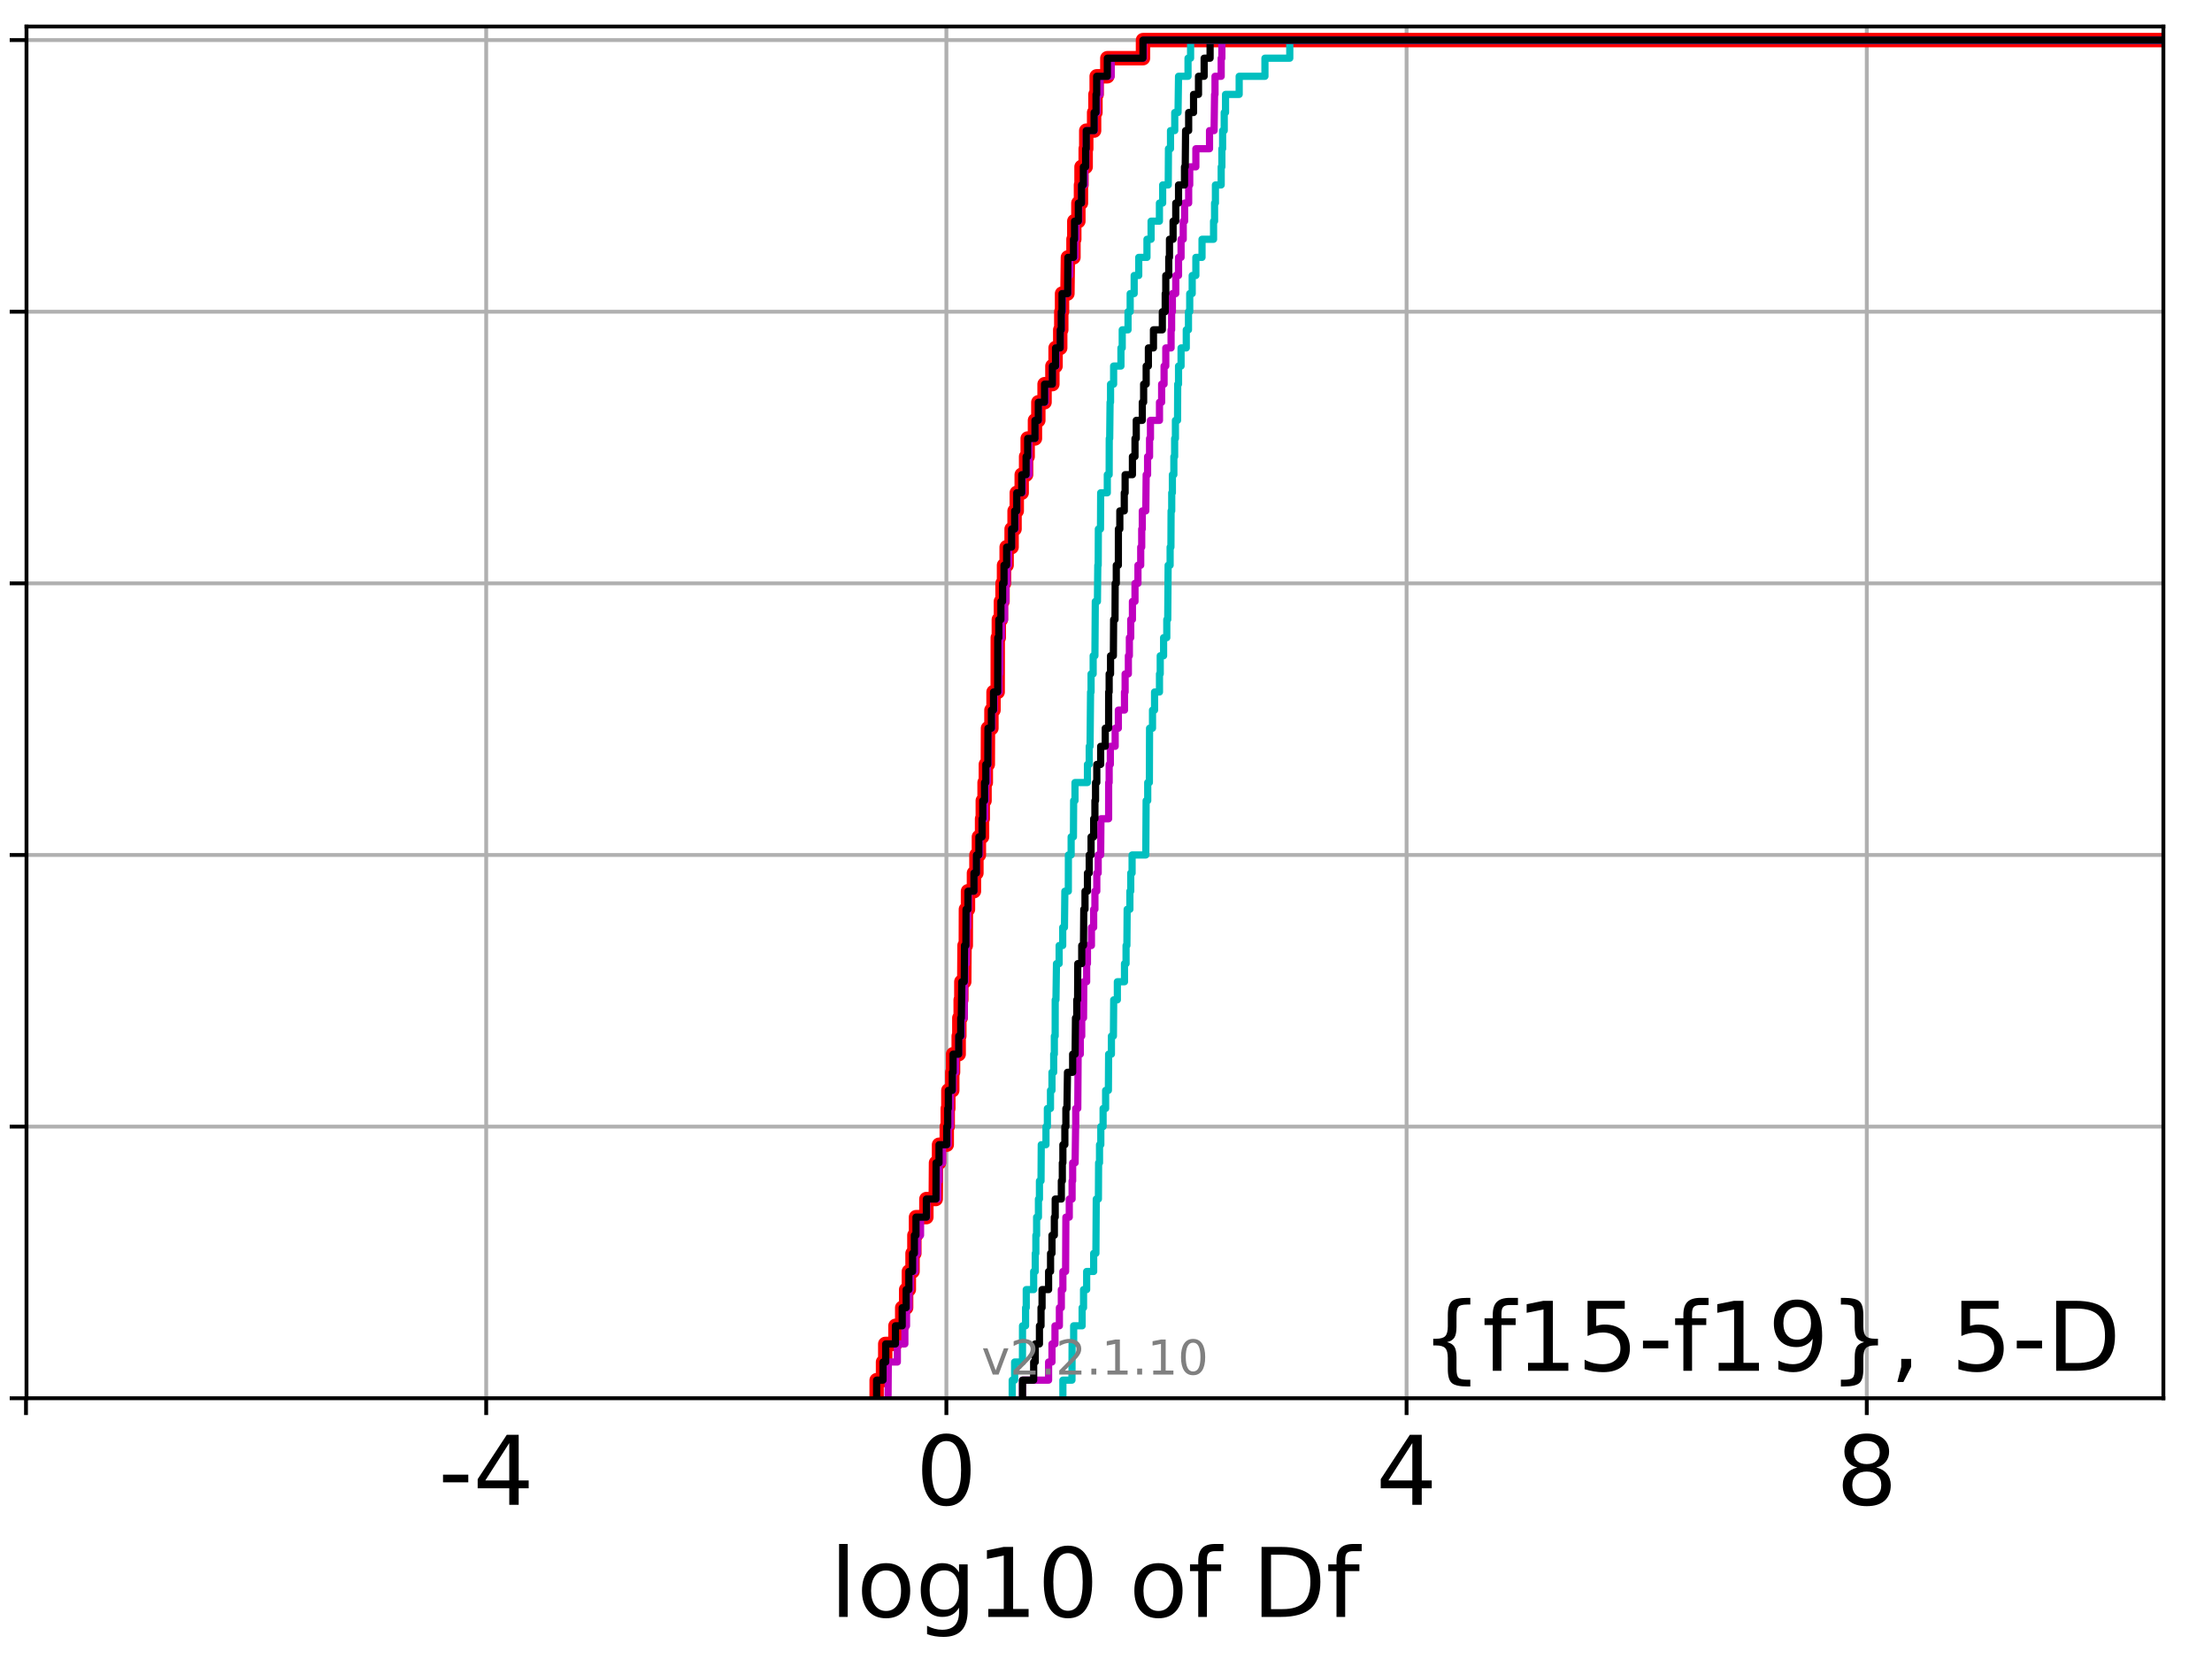 <?xml version="1.0" encoding="utf-8" standalone="no"?>
<!DOCTYPE svg PUBLIC "-//W3C//DTD SVG 1.1//EN"
  "http://www.w3.org/Graphics/SVG/1.1/DTD/svg11.dtd">
<!-- Created with matplotlib (http://matplotlib.org/) -->
<svg height="345.6pt" version="1.1" viewBox="0 0 460.8 345.6" width="460.8pt" xmlns="http://www.w3.org/2000/svg" xmlns:xlink="http://www.w3.org/1999/xlink">
 <defs>
  <style type="text/css">
*{stroke-linecap:butt;stroke-linejoin:round;}
  </style>
 </defs>
 <g id="figure_1">
  <g id="patch_1">
   <path d="M 0 345.6 
L 460.8 345.6 
L 460.8 0 
L 0 0 
z
" style="fill:#ffffff;"/>
  </g>
  <g id="axes_1">
   <g id="patch_2">
    <path d="M 5.52 291.28 
L 450.672 291.28 
L 450.672 5.52 
L 5.52 5.52 
z
" style="fill:#ffffff;"/>
   </g>
   <g id="matplotlib.axis_1">
    <g id="xtick_1">
     <g id="line2d_1">
      <path clip-path="url(#p826888f463)" d="M 5.416 291.28 
L 5.416 5.52 
" style="fill:none;stroke:#b0b0b0;stroke-linecap:square;stroke-width:0.8;"/>
     </g>
     <g id="line2d_2">
      <defs>
       <path d="M 0 0 
L 0 3.5 
" id="mccbc7aa71c" style="stroke:#000000;stroke-width:0.8;"/>
      </defs>
      <g>
       <use style="stroke:#000000;stroke-width:0.8;" x="5.416" xlink:href="#mccbc7aa71c" y="291.28"/>
      </g>
     </g>
    </g>
    <g id="xtick_2">
     <g id="line2d_3">
      <path clip-path="url(#p826888f463)" d="M 101.284 291.28 
L 101.284 5.52 
" style="fill:none;stroke:#b0b0b0;stroke-linecap:square;stroke-width:0.8;"/>
     </g>
     <g id="line2d_4">
      <g>
       <use style="stroke:#000000;stroke-width:0.8;" x="101.284" xlink:href="#mccbc7aa71c" y="291.28"/>
      </g>
     </g>
     <g id="text_1">
      <!-- -4 -->
      <defs>
       <path d="M 4.891 31.391 
L 31.203 31.391 
L 31.203 23.391 
L 4.891 23.391 
z
" id="DejaVuSans-2d"/>
       <path d="M 37.797 64.312 
L 12.891 25.391 
L 37.797 25.391 
z
M 35.203 72.906 
L 47.609 72.906 
L 47.609 25.391 
L 58.016 25.391 
L 58.016 17.188 
L 47.609 17.188 
L 47.609 0 
L 37.797 0 
L 37.797 17.188 
L 4.891 17.188 
L 4.891 26.703 
z
" id="DejaVuSans-34"/>
      </defs>
      <g transform="translate(91.313 313.477)scale(0.2 -0.2)">
       <use xlink:href="#DejaVuSans-2d"/>
       <use x="36.084" xlink:href="#DejaVuSans-34"/>
      </g>
     </g>
    </g>
    <g id="xtick_3">
     <g id="line2d_5">
      <path clip-path="url(#p826888f463)" d="M 197.151 291.28 
L 197.151 5.52 
" style="fill:none;stroke:#b0b0b0;stroke-linecap:square;stroke-width:0.8;"/>
     </g>
     <g id="line2d_6">
      <g>
       <use style="stroke:#000000;stroke-width:0.8;" x="197.151" xlink:href="#mccbc7aa71c" y="291.28"/>
      </g>
     </g>
     <g id="text_2">
      <!-- 0 -->
      <defs>
       <path d="M 31.781 66.406 
Q 24.172 66.406 20.328 58.906 
Q 16.5 51.422 16.5 36.375 
Q 16.5 21.391 20.328 13.891 
Q 24.172 6.391 31.781 6.391 
Q 39.453 6.391 43.281 13.891 
Q 47.125 21.391 47.125 36.375 
Q 47.125 51.422 43.281 58.906 
Q 39.453 66.406 31.781 66.406 
z
M 31.781 74.219 
Q 44.047 74.219 50.516 64.516 
Q 56.984 54.828 56.984 36.375 
Q 56.984 17.969 50.516 8.266 
Q 44.047 -1.422 31.781 -1.422 
Q 19.531 -1.422 13.062 8.266 
Q 6.594 17.969 6.594 36.375 
Q 6.594 54.828 13.062 64.516 
Q 19.531 74.219 31.781 74.219 
z
" id="DejaVuSans-30"/>
      </defs>
      <g transform="translate(190.788 313.477)scale(0.2 -0.2)">
       <use xlink:href="#DejaVuSans-30"/>
      </g>
     </g>
    </g>
    <g id="xtick_4">
     <g id="line2d_7">
      <path clip-path="url(#p826888f463)" d="M 293.018 291.28 
L 293.018 5.52 
" style="fill:none;stroke:#b0b0b0;stroke-linecap:square;stroke-width:0.8;"/>
     </g>
     <g id="line2d_8">
      <g>
       <use style="stroke:#000000;stroke-width:0.8;" x="293.018" xlink:href="#mccbc7aa71c" y="291.28"/>
      </g>
     </g>
     <g id="text_3">
      <!-- 4 -->
      <g transform="translate(286.655 313.477)scale(0.2 -0.2)">
       <use xlink:href="#DejaVuSans-34"/>
      </g>
     </g>
    </g>
    <g id="xtick_5">
     <g id="line2d_9">
      <path clip-path="url(#p826888f463)" d="M 388.885 291.28 
L 388.885 5.52 
" style="fill:none;stroke:#b0b0b0;stroke-linecap:square;stroke-width:0.8;"/>
     </g>
     <g id="line2d_10">
      <g>
       <use style="stroke:#000000;stroke-width:0.8;" x="388.885" xlink:href="#mccbc7aa71c" y="291.28"/>
      </g>
     </g>
     <g id="text_4">
      <!-- 8 -->
      <defs>
       <path d="M 31.781 34.625 
Q 24.75 34.625 20.719 30.859 
Q 16.703 27.094 16.703 20.516 
Q 16.703 13.922 20.719 10.156 
Q 24.75 6.391 31.781 6.391 
Q 38.812 6.391 42.859 10.172 
Q 46.922 13.969 46.922 20.516 
Q 46.922 27.094 42.891 30.859 
Q 38.875 34.625 31.781 34.625 
z
M 21.922 38.812 
Q 15.578 40.375 12.031 44.719 
Q 8.5 49.078 8.5 55.328 
Q 8.5 64.062 14.719 69.141 
Q 20.953 74.219 31.781 74.219 
Q 42.672 74.219 48.875 69.141 
Q 55.078 64.062 55.078 55.328 
Q 55.078 49.078 51.531 44.719 
Q 48 40.375 41.703 38.812 
Q 48.828 37.156 52.797 32.312 
Q 56.781 27.484 56.781 20.516 
Q 56.781 9.906 50.312 4.234 
Q 43.844 -1.422 31.781 -1.422 
Q 19.734 -1.422 13.25 4.234 
Q 6.781 9.906 6.781 20.516 
Q 6.781 27.484 10.781 32.312 
Q 14.797 37.156 21.922 38.812 
z
M 18.312 54.391 
Q 18.312 48.734 21.844 45.562 
Q 25.391 42.391 31.781 42.391 
Q 38.141 42.391 41.719 45.562 
Q 45.312 48.734 45.312 54.391 
Q 45.312 60.062 41.719 63.234 
Q 38.141 66.406 31.781 66.406 
Q 25.391 66.406 21.844 63.234 
Q 18.312 60.062 18.312 54.391 
z
" id="DejaVuSans-38"/>
      </defs>
      <g transform="translate(382.522 313.477)scale(0.2 -0.2)">
       <use xlink:href="#DejaVuSans-38"/>
      </g>
     </g>
    </g>
    <g id="text_5">
     <!-- log10 of Df -->
     <defs>
      <path d="M 9.422 75.984 
L 18.406 75.984 
L 18.406 0 
L 9.422 0 
z
" id="DejaVuSans-6c"/>
      <path d="M 30.609 48.391 
Q 23.391 48.391 19.188 42.75 
Q 14.984 37.109 14.984 27.297 
Q 14.984 17.484 19.156 11.844 
Q 23.344 6.203 30.609 6.203 
Q 37.797 6.203 41.984 11.859 
Q 46.188 17.531 46.188 27.297 
Q 46.188 37.016 41.984 42.703 
Q 37.797 48.391 30.609 48.391 
z
M 30.609 56 
Q 42.328 56 49.016 48.375 
Q 55.719 40.766 55.719 27.297 
Q 55.719 13.875 49.016 6.219 
Q 42.328 -1.422 30.609 -1.422 
Q 18.844 -1.422 12.172 6.219 
Q 5.516 13.875 5.516 27.297 
Q 5.516 40.766 12.172 48.375 
Q 18.844 56 30.609 56 
z
" id="DejaVuSans-6f"/>
      <path d="M 45.406 27.984 
Q 45.406 37.75 41.375 43.109 
Q 37.359 48.484 30.078 48.484 
Q 22.859 48.484 18.828 43.109 
Q 14.797 37.75 14.797 27.984 
Q 14.797 18.266 18.828 12.891 
Q 22.859 7.516 30.078 7.516 
Q 37.359 7.516 41.375 12.891 
Q 45.406 18.266 45.406 27.984 
z
M 54.391 6.781 
Q 54.391 -7.172 48.188 -13.984 
Q 42 -20.797 29.203 -20.797 
Q 24.469 -20.797 20.266 -20.094 
Q 16.062 -19.391 12.109 -17.922 
L 12.109 -9.188 
Q 16.062 -11.328 19.922 -12.344 
Q 23.781 -13.375 27.781 -13.375 
Q 36.625 -13.375 41.016 -8.766 
Q 45.406 -4.156 45.406 5.172 
L 45.406 9.625 
Q 42.625 4.781 38.281 2.391 
Q 33.938 0 27.875 0 
Q 17.828 0 11.672 7.656 
Q 5.516 15.328 5.516 27.984 
Q 5.516 40.672 11.672 48.328 
Q 17.828 56 27.875 56 
Q 33.938 56 38.281 53.609 
Q 42.625 51.219 45.406 46.391 
L 45.406 54.688 
L 54.391 54.688 
z
" id="DejaVuSans-67"/>
      <path d="M 12.406 8.297 
L 28.516 8.297 
L 28.516 63.922 
L 10.984 60.406 
L 10.984 69.391 
L 28.422 72.906 
L 38.281 72.906 
L 38.281 8.297 
L 54.391 8.297 
L 54.391 0 
L 12.406 0 
z
" id="DejaVuSans-31"/>
      <path id="DejaVuSans-20"/>
      <path d="M 37.109 75.984 
L 37.109 68.5 
L 28.516 68.5 
Q 23.688 68.5 21.797 66.547 
Q 19.922 64.594 19.922 59.516 
L 19.922 54.688 
L 34.719 54.688 
L 34.719 47.703 
L 19.922 47.703 
L 19.922 0 
L 10.891 0 
L 10.891 47.703 
L 2.297 47.703 
L 2.297 54.688 
L 10.891 54.688 
L 10.891 58.5 
Q 10.891 67.625 15.141 71.797 
Q 19.391 75.984 28.609 75.984 
z
" id="DejaVuSans-66"/>
      <path d="M 19.672 64.797 
L 19.672 8.109 
L 31.594 8.109 
Q 46.688 8.109 53.688 14.938 
Q 60.688 21.781 60.688 36.531 
Q 60.688 51.172 53.688 57.984 
Q 46.688 64.797 31.594 64.797 
z
M 9.812 72.906 
L 30.078 72.906 
Q 51.266 72.906 61.172 64.094 
Q 71.094 55.281 71.094 36.531 
Q 71.094 17.672 61.125 8.828 
Q 51.172 0 30.078 0 
L 9.812 0 
z
" id="DejaVuSans-44"/>
     </defs>
     <g transform="translate(172.91 336.833)scale(0.2 -0.2)">
      <use xlink:href="#DejaVuSans-6c"/>
      <use x="27.783" xlink:href="#DejaVuSans-6f"/>
      <use x="88.965" xlink:href="#DejaVuSans-67"/>
      <use x="152.441" xlink:href="#DejaVuSans-31"/>
      <use x="216.064" xlink:href="#DejaVuSans-30"/>
      <use x="279.688" xlink:href="#DejaVuSans-20"/>
      <use x="311.475" xlink:href="#DejaVuSans-6f"/>
      <use x="372.656" xlink:href="#DejaVuSans-66"/>
      <use x="407.861" xlink:href="#DejaVuSans-20"/>
      <use x="439.648" xlink:href="#DejaVuSans-44"/>
      <use x="516.65" xlink:href="#DejaVuSans-66"/>
     </g>
    </g>
   </g>
   <g id="matplotlib.axis_2">
    <g id="ytick_1">
     <g id="line2d_11">
      <path clip-path="url(#p826888f463)" d="M 5.52 291.28 
L 450.672 291.28 
" style="fill:none;stroke:#b0b0b0;stroke-linecap:square;stroke-width:0.8;"/>
     </g>
     <g id="line2d_12">
      <defs>
       <path d="M 0 0 
L -3.5 0 
" id="mddeb25985e" style="stroke:#000000;stroke-width:0.8;"/>
      </defs>
      <g>
       <use style="stroke:#000000;stroke-width:0.8;" x="5.52" xlink:href="#mddeb25985e" y="291.28"/>
      </g>
     </g>
    </g>
    <g id="ytick_2">
     <g id="line2d_13">
      <path clip-path="url(#p826888f463)" d="M 5.52 234.694 
L 450.672 234.694 
" style="fill:none;stroke:#b0b0b0;stroke-linecap:square;stroke-width:0.8;"/>
     </g>
     <g id="line2d_14">
      <g>
       <use style="stroke:#000000;stroke-width:0.8;" x="5.52" xlink:href="#mddeb25985e" y="234.694"/>
      </g>
     </g>
    </g>
    <g id="ytick_3">
     <g id="line2d_15">
      <path clip-path="url(#p826888f463)" d="M 5.52 178.108 
L 450.672 178.108 
" style="fill:none;stroke:#b0b0b0;stroke-linecap:square;stroke-width:0.8;"/>
     </g>
     <g id="line2d_16">
      <g>
       <use style="stroke:#000000;stroke-width:0.8;" x="5.52" xlink:href="#mddeb25985e" y="178.108"/>
      </g>
     </g>
    </g>
    <g id="ytick_4">
     <g id="line2d_17">
      <path clip-path="url(#p826888f463)" d="M 5.52 121.522 
L 450.672 121.522 
" style="fill:none;stroke:#b0b0b0;stroke-linecap:square;stroke-width:0.8;"/>
     </g>
     <g id="line2d_18">
      <g>
       <use style="stroke:#000000;stroke-width:0.8;" x="5.52" xlink:href="#mddeb25985e" y="121.522"/>
      </g>
     </g>
    </g>
    <g id="ytick_5">
     <g id="line2d_19">
      <path clip-path="url(#p826888f463)" d="M 5.52 64.935 
L 450.672 64.935 
" style="fill:none;stroke:#b0b0b0;stroke-linecap:square;stroke-width:0.8;"/>
     </g>
     <g id="line2d_20">
      <g>
       <use style="stroke:#000000;stroke-width:0.8;" x="5.52" xlink:href="#mddeb25985e" y="64.935"/>
      </g>
     </g>
    </g>
    <g id="ytick_6">
     <g id="line2d_21">
      <path clip-path="url(#p826888f463)" d="M 5.52 8.349 
L 450.672 8.349 
" style="fill:none;stroke:#b0b0b0;stroke-linecap:square;stroke-width:0.8;"/>
     </g>
     <g id="line2d_22">
      <g>
       <use style="stroke:#000000;stroke-width:0.8;" x="5.52" xlink:href="#mddeb25985e" y="8.349"/>
      </g>
     </g>
    </g>
   </g>
   <g id="line2d_23">
    <path clip-path="url(#p826888f463)" d="M 182.617 291.28 
L 182.617 287.508 
L 183.948 287.508 
L 183.948 283.735 
L 184.413 283.735 
L 184.413 279.963 
L 186.538 279.963 
L 186.538 276.19 
L 187.945 276.19 
L 187.945 272.418 
L 188.767 272.418 
L 188.767 268.646 
L 189.331 268.646 
L 189.331 264.873 
L 190.096 264.873 
L 190.096 261.101 
L 190.481 261.101 
L 190.481 257.328 
L 190.817 257.328 
L 190.817 253.556 
L 192.979 253.556 
L 192.979 249.783 
L 194.933 249.783 
L 194.985 242.239 
L 195.615 242.239 
L 195.615 238.466 
L 197.229 238.466 
L 197.229 234.694 
L 197.429 234.694 
L 197.429 230.921 
L 197.556 230.921 
L 197.556 227.149 
L 198.377 227.149 
L 198.377 223.377 
L 198.542 223.377 
L 198.542 219.604 
L 199.713 219.604 
L 199.713 215.832 
L 199.844 215.832 
L 199.844 212.059 
L 200.125 212.059 
L 200.125 208.287 
L 200.263 208.287 
L 200.263 204.515 
L 200.871 204.515 
L 200.925 196.97 
L 201.195 196.97 
L 201.215 189.425 
L 201.649 189.425 
L 201.649 185.653 
L 202.891 185.653 
L 202.891 181.88 
L 203.407 181.88 
L 203.407 178.108 
L 203.923 178.108 
L 203.923 174.335 
L 204.581 174.335 
L 204.581 170.563 
L 204.729 170.563 
L 204.729 166.79 
L 205.101 166.79 
L 205.101 163.018 
L 205.367 163.018 
L 205.367 159.246 
L 205.782 159.246 
L 205.814 151.701 
L 206.533 151.701 
L 206.533 147.928 
L 206.969 147.928 
L 206.969 144.156 
L 207.837 144.156 
L 207.851 132.839 
L 208.072 132.839 
L 208.072 129.066 
L 208.507 129.066 
L 208.507 125.294 
L 208.845 125.294 
L 208.845 121.522 
L 209.153 121.522 
L 209.153 117.749 
L 209.699 117.749 
L 209.699 113.977 
L 210.734 113.977 
L 210.734 110.204 
L 211.352 110.204 
L 211.352 106.432 
L 211.811 106.432 
L 211.811 102.66 
L 212.838 102.66 
L 212.838 98.887 
L 213.754 98.887 
L 213.754 95.115 
L 214.083 95.115 
L 214.083 91.342 
L 215.602 91.342 
L 215.602 87.57 
L 216.304 87.57 
L 216.304 83.797 
L 217.601 83.797 
L 217.601 80.025 
L 219.232 80.025 
L 219.232 76.253 
L 219.895 76.253 
L 219.895 72.48 
L 220.865 72.48 
L 220.865 68.708 
L 221.085 68.708 
L 221.085 64.935 
L 221.241 64.935 
L 221.241 61.163 
L 222.365 61.163 
L 222.461 53.618 
L 223.624 53.618 
L 223.624 49.846 
L 223.793 49.846 
L 223.793 46.073 
L 224.644 46.073 
L 224.644 42.301 
L 225.185 42.301 
L 225.185 38.529 
L 225.299 38.529 
L 225.299 34.756 
L 226.167 34.756 
L 226.167 30.984 
L 226.286 30.984 
L 226.286 27.211 
L 227.922 27.211 
L 227.922 23.439 
L 228.204 23.439 
L 228.204 19.667 
L 228.454 19.667 
L 228.454 15.894 
L 230.678 15.894 
L 230.678 12.122 
L 238.107 12.122 
L 238.107 8.349 
L 238.107 8.349 
L 450.672 8.349 
L 450.672 8.349 
" style="fill:none;stroke:#ff0000;stroke-linecap:square;stroke-width:3;"/>
   </g>
   <g id="line2d_24">
    <path clip-path="url(#p826888f463)" d="M 221.419 291.28 
L 221.419 287.508 
L 223.309 287.508 
L 223.337 279.963 
L 223.663 279.963 
L 223.663 276.19 
L 225.427 276.19 
L 225.427 272.418 
L 225.723 272.418 
L 225.723 268.646 
L 226.371 268.646 
L 226.371 264.873 
L 227.831 264.873 
L 227.831 261.101 
L 228.296 261.101 
L 228.37 249.783 
L 228.819 249.783 
L 228.859 242.239 
L 229.05 242.239 
L 229.05 238.466 
L 229.32 238.466 
L 229.32 234.694 
L 229.793 234.694 
L 229.793 230.921 
L 230.321 230.921 
L 230.321 227.149 
L 230.9 227.149 
L 230.947 219.604 
L 231.529 219.604 
L 231.529 215.832 
L 231.946 215.832 
L 232.004 208.287 
L 232.766 208.287 
L 232.766 204.515 
L 234.253 204.515 
L 234.253 200.742 
L 234.578 200.742 
L 234.578 196.97 
L 234.753 196.97 
L 234.808 189.425 
L 235.377 189.425 
L 235.377 185.653 
L 235.554 185.653 
L 235.554 181.88 
L 235.837 181.88 
L 235.837 178.108 
L 238.689 178.108 
L 238.761 166.79 
L 239.093 166.79 
L 239.093 163.018 
L 239.437 163.018 
L 239.475 151.701 
L 240.09 151.701 
L 240.09 147.928 
L 240.515 147.928 
L 240.515 144.156 
L 241.542 144.156 
L 241.542 140.384 
L 241.698 140.384 
L 241.698 136.611 
L 242.399 136.611 
L 242.399 132.839 
L 243.063 132.839 
L 243.063 129.066 
L 243.259 129.066 
L 243.343 117.749 
L 243.758 117.749 
L 243.758 113.977 
L 243.926 113.977 
L 243.958 106.432 
L 244.092 106.432 
L 244.092 102.66 
L 244.229 102.66 
L 244.229 98.887 
L 244.534 98.887 
L 244.534 95.115 
L 244.699 95.115 
L 244.699 91.342 
L 244.862 91.342 
L 244.862 87.57 
L 245.305 87.57 
L 245.337 80.025 
L 245.511 80.025 
L 245.511 76.253 
L 246.037 76.253 
L 246.037 72.48 
L 247.122 72.48 
L 247.122 68.708 
L 247.581 68.708 
L 247.581 64.935 
L 247.841 64.935 
L 247.841 61.163 
L 248.358 61.163 
L 248.358 57.391 
L 249.12 57.391 
L 249.12 53.618 
L 250.404 53.618 
L 250.404 49.846 
L 252.808 49.846 
L 252.808 46.073 
L 253.019 46.073 
L 253.019 42.301 
L 253.195 42.301 
L 253.195 38.529 
L 254.396 38.529 
L 254.396 34.756 
L 254.539 34.756 
L 254.539 30.984 
L 254.693 30.984 
L 254.693 27.211 
L 255.028 27.211 
L 255.028 23.439 
L 255.301 23.439 
L 255.301 19.667 
L 258.143 19.667 
L 258.143 15.894 
L 263.511 15.894 
L 263.511 12.122 
L 268.685 12.122 
L 268.685 8.349 
L 268.685 8.349 
L 450.672 8.349 
L 450.672 8.349 
" style="fill:none;stroke:#00bfbf;stroke-linecap:square;stroke-width:1.5;"/>
   </g>
   <g id="line2d_25">
    <path clip-path="url(#p826888f463)" d="M 213.01 291.28 
L 213.01 287.508 
L 218.442 287.508 
L 218.442 283.735 
L 219.145 283.735 
L 219.145 279.963 
L 219.773 279.963 
L 219.773 276.19 
L 220.689 276.19 
L 220.689 272.418 
L 221.097 272.418 
L 221.097 268.646 
L 221.419 268.646 
L 221.419 264.873 
L 221.982 264.873 
L 222.042 253.556 
L 222.75 253.556 
L 222.75 249.783 
L 223.337 249.783 
L 223.337 246.011 
L 223.451 246.011 
L 223.451 242.239 
L 223.966 242.239 
L 224.069 234.694 
L 224.096 234.694 
L 224.096 230.921 
L 224.521 230.921 
L 224.595 219.604 
L 225.05 219.604 
L 225.05 215.832 
L 225.344 215.832 
L 225.344 212.059 
L 225.723 212.059 
L 225.771 204.515 
L 226.371 204.515 
L 226.371 200.742 
L 226.536 200.742 
L 226.536 196.97 
L 227.367 196.97 
L 227.367 193.197 
L 227.831 193.197 
L 227.831 189.425 
L 228.092 189.425 
L 228.092 185.653 
L 228.481 185.653 
L 228.481 181.88 
L 228.773 181.88 
L 228.773 178.108 
L 229.29 178.108 
L 229.348 170.563 
L 230.947 170.563 
L 230.955 163.018 
L 231.058 163.018 
L 231.058 159.246 
L 231.305 159.246 
L 231.305 155.473 
L 232.312 155.473 
L 232.312 151.701 
L 232.976 151.701 
L 232.976 147.928 
L 234.253 147.928 
L 234.253 144.156 
L 234.384 144.156 
L 234.384 140.384 
L 235.059 140.384 
L 235.059 136.611 
L 235.268 136.611 
L 235.268 132.839 
L 235.554 132.839 
L 235.554 129.066 
L 235.905 129.066 
L 235.905 125.294 
L 236.441 125.294 
L 236.441 121.522 
L 237.056 121.522 
L 237.056 117.749 
L 237.632 117.749 
L 237.632 113.977 
L 237.84 113.977 
L 237.84 110.204 
L 237.961 110.204 
L 237.961 106.432 
L 238.689 106.432 
L 238.77 98.887 
L 239.064 98.887 
L 239.064 95.115 
L 239.475 95.115 
L 239.475 91.342 
L 239.662 91.342 
L 239.662 87.57 
L 241.542 87.57 
L 241.542 83.797 
L 241.992 83.797 
L 241.992 80.025 
L 242.499 80.025 
L 242.499 76.253 
L 242.854 76.253 
L 242.854 72.48 
L 243.958 72.48 
L 243.958 68.708 
L 244.07 68.708 
L 244.07 64.935 
L 244.229 64.935 
L 244.229 61.163 
L 244.933 61.163 
L 244.933 57.391 
L 245.511 57.391 
L 245.511 53.618 
L 246.037 53.618 
L 246.037 49.846 
L 246.49 49.846 
L 246.49 46.073 
L 246.777 46.073 
L 246.777 42.301 
L 247.62 42.301 
L 247.62 38.529 
L 247.841 38.529 
L 247.841 34.756 
L 249.12 34.756 
L 249.12 30.984 
L 251.967 30.984 
L 251.967 27.211 
L 252.915 27.211 
L 253.019 19.667 
L 253.11 19.667 
L 253.11 15.894 
L 254.396 15.894 
L 254.396 12.122 
L 254.539 12.122 
L 254.539 8.349 
L 254.539 8.349 
L 450.672 8.349 
L 450.672 8.349 
" style="fill:none;stroke:#bf00bf;stroke-linecap:square;stroke-width:1.5;"/>
   </g>
   <g id="line2d_26">
    <path clip-path="url(#p826888f463)" d="M 213.01 291.28 
L 213.01 287.508 
L 215.331 287.508 
L 215.331 283.735 
L 215.661 283.735 
L 215.661 279.963 
L 216.536 279.963 
L 216.536 276.19 
L 216.864 276.19 
L 216.864 272.418 
L 217.081 272.418 
L 217.081 268.646 
L 218.442 268.646 
L 218.442 264.873 
L 218.85 264.873 
L 218.85 261.101 
L 219.145 261.101 
L 219.145 257.328 
L 219.64 257.328 
L 219.64 253.556 
L 219.82 253.556 
L 219.82 249.783 
L 221.097 249.783 
L 221.097 246.011 
L 221.303 246.011 
L 221.303 242.239 
L 221.419 242.239 
L 221.419 238.466 
L 221.83 238.466 
L 221.83 234.694 
L 222.042 234.694 
L 222.042 230.921 
L 222.268 230.921 
L 222.376 223.377 
L 223.451 223.377 
L 223.451 219.604 
L 223.966 219.604 
L 224.043 212.059 
L 224.309 212.059 
L 224.309 208.287 
L 224.485 208.287 
L 224.521 200.742 
L 225.344 200.742 
L 225.344 196.97 
L 225.709 196.97 
L 225.771 189.425 
L 226.026 189.425 
L 226.026 185.653 
L 226.536 185.653 
L 226.536 181.88 
L 226.906 181.88 
L 226.906 178.108 
L 227.29 178.108 
L 227.29 174.335 
L 227.831 174.335 
L 227.831 170.563 
L 228.092 170.563 
L 228.092 166.79 
L 228.223 166.79 
L 228.223 163.018 
L 228.481 163.018 
L 228.481 159.246 
L 229.29 159.246 
L 229.29 155.473 
L 230.245 155.473 
L 230.245 151.701 
L 230.947 151.701 
L 230.955 144.156 
L 231.058 144.156 
L 231.058 140.384 
L 231.348 140.384 
L 231.348 136.611 
L 231.937 136.611 
L 231.988 129.066 
L 232.279 129.066 
L 232.312 121.522 
L 232.544 121.522 
L 232.544 117.749 
L 232.976 117.749 
L 232.984 110.204 
L 233.281 110.204 
L 233.281 106.432 
L 234.208 106.432 
L 234.208 102.66 
L 234.384 102.66 
L 234.384 98.887 
L 235.905 98.887 
L 235.905 95.115 
L 236.441 95.115 
L 236.441 91.342 
L 236.703 91.342 
L 236.703 87.57 
L 237.961 87.57 
L 237.961 83.797 
L 238.241 83.797 
L 238.241 80.025 
L 238.77 80.025 
L 238.77 76.253 
L 239.23 76.253 
L 239.23 72.48 
L 240.288 72.48 
L 240.288 68.708 
L 242.137 68.708 
L 242.137 64.935 
L 242.736 64.935 
L 242.736 61.163 
L 242.854 61.163 
L 242.854 57.391 
L 243.474 57.391 
L 243.474 53.618 
L 243.624 53.618 
L 243.624 49.846 
L 244.375 49.846 
L 244.375 46.073 
L 244.933 46.073 
L 244.933 42.301 
L 245.511 42.301 
L 245.511 38.529 
L 246.753 38.529 
L 246.753 34.756 
L 246.91 34.756 
L 246.98 27.211 
L 247.62 27.211 
L 247.62 23.439 
L 248.639 23.439 
L 248.639 19.667 
L 249.67 19.667 
L 249.67 15.894 
L 250.846 15.894 
L 250.846 12.122 
L 252.085 12.122 
L 252.085 8.349 
L 252.085 8.349 
L 450.672 8.349 
L 450.672 8.349 
" style="fill:none;stroke:#000000;stroke-linecap:square;stroke-width:1.5;"/>
   </g>
   <g id="line2d_27">
    <path clip-path="url(#p826888f463)" d="M 210.86 291.28 
L 210.86 287.508 
L 211.368 287.508 
L 211.368 283.735 
L 212.997 283.735 
L 213.01 276.19 
L 213.646 276.19 
L 213.646 272.418 
L 213.787 272.418 
L 213.787 268.646 
L 215.331 268.646 
L 215.331 264.873 
L 215.661 264.873 
L 215.661 261.101 
L 215.79 261.101 
L 215.79 257.328 
L 215.943 257.328 
L 215.943 253.556 
L 216.326 253.556 
L 216.326 249.783 
L 216.536 249.783 
L 216.536 246.011 
L 216.864 246.011 
L 216.912 238.466 
L 217.896 238.466 
L 217.896 234.694 
L 218.189 234.694 
L 218.189 230.921 
L 218.835 230.921 
L 218.835 227.149 
L 219.145 227.149 
L 219.145 223.377 
L 219.503 223.377 
L 219.503 219.604 
L 219.64 219.604 
L 219.64 215.832 
L 219.811 215.832 
L 219.82 208.287 
L 219.976 208.287 
L 220.083 200.742 
L 220.639 200.742 
L 220.639 196.97 
L 221.384 196.97 
L 221.384 193.197 
L 221.746 193.197 
L 221.83 185.653 
L 222.554 185.653 
L 222.568 178.108 
L 223.139 178.108 
L 223.139 174.335 
L 223.617 174.335 
L 223.66 166.79 
L 223.941 166.79 
L 223.941 163.018 
L 226.536 163.018 
L 226.536 159.246 
L 226.906 159.246 
L 226.906 155.473 
L 227.079 155.473 
L 227.184 144.156 
L 227.29 144.156 
L 227.29 140.384 
L 227.726 140.384 
L 227.726 136.611 
L 228.092 136.611 
L 228.17 125.294 
L 228.615 125.294 
L 228.69 117.749 
L 228.777 117.749 
L 228.809 110.204 
L 229.253 110.204 
L 229.29 102.66 
L 230.673 102.66 
L 230.673 98.887 
L 231.058 98.887 
L 231.078 91.342 
L 231.17 91.342 
L 231.249 83.797 
L 231.348 83.797 
L 231.348 80.025 
L 231.988 80.025 
L 231.988 76.253 
L 233.512 76.253 
L 233.512 72.48 
L 233.782 72.48 
L 233.782 68.708 
L 234.989 68.708 
L 234.989 64.935 
L 235.437 64.935 
L 235.437 61.163 
L 236.269 61.163 
L 236.269 57.391 
L 237.22 57.391 
L 237.22 53.618 
L 238.935 53.618 
L 238.935 49.846 
L 239.791 49.846 
L 239.791 46.073 
L 241.529 46.073 
L 241.529 42.301 
L 242.203 42.301 
L 242.203 38.529 
L 243.366 38.529 
L 243.413 30.984 
L 243.84 30.984 
L 243.84 27.211 
L 244.721 27.211 
L 244.721 23.439 
L 245.406 23.439 
L 245.511 15.894 
L 247.487 15.894 
L 247.487 12.122 
L 248.023 12.122 
L 248.023 8.349 
L 248.023 8.349 
L 450.672 8.349 
L 450.672 8.349 
" style="fill:none;stroke:#00bfbf;stroke-linecap:square;stroke-width:1.5;"/>
   </g>
   <g id="line2d_28">
    <path clip-path="url(#p826888f463)" d="M 184.996 291.28 
L 185.051 283.735 
L 186.935 283.735 
L 186.935 279.963 
L 188.5 279.963 
L 188.5 276.19 
L 188.847 276.19 
L 188.847 272.418 
L 189.375 272.418 
L 189.375 268.646 
L 189.697 268.646 
L 189.697 264.873 
L 190.613 264.873 
L 190.613 261.101 
L 191.122 261.101 
L 191.122 257.328 
L 191.767 257.328 
L 191.767 253.556 
L 193.087 253.556 
L 193.087 249.783 
L 195.361 249.783 
L 195.361 246.011 
L 195.629 246.011 
L 195.629 242.239 
L 196.346 242.239 
L 196.346 238.466 
L 197.543 238.466 
L 197.543 234.694 
L 197.971 234.694 
L 198.011 227.149 
L 198.588 227.149 
L 198.588 223.377 
L 199.058 223.377 
L 199.058 219.604 
L 199.751 219.604 
L 199.751 215.832 
L 200.336 215.832 
L 200.336 212.059 
L 200.869 212.059 
L 200.948 204.515 
L 201.046 204.515 
L 201.046 200.742 
L 201.324 200.742 
L 201.41 193.197 
L 201.587 193.197 
L 201.587 189.425 
L 201.784 189.425 
L 201.784 185.653 
L 202.939 185.653 
L 202.939 181.88 
L 203.44 181.88 
L 203.44 178.108 
L 204.095 178.108 
L 204.095 174.335 
L 204.587 174.335 
L 204.587 170.563 
L 205.141 170.563 
L 205.141 166.79 
L 205.336 166.79 
L 205.336 163.018 
L 205.683 163.018 
L 205.683 159.246 
L 205.863 159.246 
L 205.915 151.701 
L 206.687 151.701 
L 206.687 147.928 
L 207.121 147.928 
L 207.121 144.156 
L 208.135 144.156 
L 208.135 140.384 
L 208.264 140.384 
L 208.29 132.839 
L 208.64 132.839 
L 208.64 129.066 
L 209.274 129.066 
L 209.274 125.294 
L 209.547 125.294 
L 209.547 121.522 
L 209.798 121.522 
L 209.798 117.749 
L 210.104 117.749 
L 210.104 113.977 
L 210.74 113.977 
L 210.74 110.204 
L 211.521 110.204 
L 211.521 106.432 
L 211.855 106.432 
L 211.855 102.66 
L 213.029 102.66 
L 213.029 98.887 
L 214.363 98.887 
L 214.366 91.342 
L 215.654 91.342 
L 215.654 87.57 
L 216.386 87.57 
L 216.386 83.797 
L 217.785 83.797 
L 217.785 80.025 
L 219.238 80.025 
L 219.238 76.253 
L 220.036 76.253 
L 220.036 72.48 
L 220.878 72.48 
L 220.878 68.708 
L 221.132 68.708 
L 221.132 64.935 
L 221.364 64.935 
L 221.364 61.163 
L 222.513 61.163 
L 222.513 57.391 
L 222.852 57.391 
L 222.852 53.618 
L 223.938 53.618 
L 223.938 49.846 
L 224.144 49.846 
L 224.144 46.073 
L 224.752 46.073 
L 224.752 42.301 
L 225.306 42.301 
L 225.306 38.529 
L 225.974 38.529 
L 225.974 34.756 
L 226.232 34.756 
L 226.302 27.211 
L 228.018 27.211 
L 228.018 23.439 
L 228.601 23.439 
L 228.601 19.667 
L 229.156 19.667 
L 229.156 15.894 
L 231.481 15.894 
L 231.481 12.122 
L 238.255 12.122 
L 238.255 8.349 
L 238.255 8.349 
L 450.672 8.349 
L 450.672 8.349 
" style="fill:none;stroke:#bf00bf;stroke-linecap:square;stroke-width:1.5;"/>
   </g>
   <g id="line2d_29">
    <path clip-path="url(#p826888f463)" d="M 182.617 291.28 
L 182.617 287.508 
L 183.948 287.508 
L 183.948 283.735 
L 184.516 283.735 
L 184.516 279.963 
L 186.538 279.963 
L 186.538 276.19 
L 187.945 276.19 
L 187.945 272.418 
L 188.767 272.418 
L 188.767 268.646 
L 189.333 268.646 
L 189.333 264.873 
L 190.096 264.873 
L 190.096 261.101 
L 190.481 261.101 
L 190.481 257.328 
L 190.817 257.328 
L 190.817 253.556 
L 192.979 253.556 
L 192.979 249.783 
L 194.974 249.783 
L 195.001 242.239 
L 195.615 242.239 
L 195.615 238.466 
L 197.229 238.466 
L 197.229 234.694 
L 197.43 234.694 
L 197.43 230.921 
L 197.556 230.921 
L 197.556 227.149 
L 198.377 227.149 
L 198.377 223.377 
L 198.542 223.377 
L 198.542 219.604 
L 199.713 219.604 
L 199.713 215.832 
L 200.133 215.832 
L 200.133 212.059 
L 200.265 212.059 
L 200.365 204.515 
L 200.871 204.515 
L 200.925 196.97 
L 201.215 196.97 
L 201.24 189.425 
L 201.649 189.425 
L 201.649 185.653 
L 202.891 185.653 
L 202.891 181.88 
L 203.411 181.88 
L 203.411 178.108 
L 203.923 178.108 
L 203.923 174.335 
L 204.581 174.335 
L 204.581 170.563 
L 204.729 170.563 
L 204.729 166.79 
L 205.101 166.79 
L 205.101 163.018 
L 205.367 163.018 
L 205.367 159.246 
L 205.782 159.246 
L 205.814 151.701 
L 206.533 151.701 
L 206.533 147.928 
L 206.969 147.928 
L 206.969 144.156 
L 207.837 144.156 
L 207.852 132.839 
L 208.072 132.839 
L 208.072 129.066 
L 208.507 129.066 
L 208.507 125.294 
L 208.852 125.294 
L 208.852 121.522 
L 209.153 121.522 
L 209.153 117.749 
L 209.699 117.749 
L 209.699 113.977 
L 210.735 113.977 
L 210.735 110.204 
L 211.374 110.204 
L 211.374 106.432 
L 211.811 106.432 
L 211.811 102.66 
L 212.848 102.66 
L 212.848 98.887 
L 213.754 98.887 
L 213.754 95.115 
L 214.083 95.115 
L 214.083 91.342 
L 215.604 91.342 
L 215.604 87.57 
L 216.304 87.57 
L 216.304 83.797 
L 217.601 83.797 
L 217.601 80.025 
L 219.232 80.025 
L 219.232 76.253 
L 219.896 76.253 
L 219.896 72.48 
L 220.865 72.48 
L 220.865 68.708 
L 221.085 68.708 
L 221.085 64.935 
L 221.241 64.935 
L 221.241 61.163 
L 222.411 61.163 
L 222.461 53.618 
L 223.632 53.618 
L 223.632 49.846 
L 223.848 49.846 
L 223.848 46.073 
L 224.644 46.073 
L 224.644 42.301 
L 225.299 42.301 
L 225.299 38.529 
L 225.685 38.529 
L 225.685 34.756 
L 226.167 34.756 
L 226.167 30.984 
L 226.286 30.984 
L 226.286 27.211 
L 227.922 27.211 
L 227.922 23.439 
L 228.324 23.439 
L 228.324 19.667 
L 228.454 19.667 
L 228.454 15.894 
L 230.678 15.894 
L 230.678 12.122 
L 238.107 12.122 
L 238.107 8.349 
L 238.107 8.349 
L 450.672 8.349 
L 450.672 8.349 
" style="fill:none;stroke:#000000;stroke-linecap:square;stroke-width:1.5;"/>
   </g>
   <g id="patch_3">
    <path d="M 5.52 291.28 
L 5.52 5.52 
" style="fill:none;stroke:#000000;stroke-linecap:square;stroke-linejoin:miter;stroke-width:0.8;"/>
   </g>
   <g id="patch_4">
    <path d="M 450.672 291.28 
L 450.672 5.52 
" style="fill:none;stroke:#000000;stroke-linecap:square;stroke-linejoin:miter;stroke-width:0.8;"/>
   </g>
   <g id="patch_5">
    <path d="M 5.52 291.28 
L 450.672 291.28 
" style="fill:none;stroke:#000000;stroke-linecap:square;stroke-linejoin:miter;stroke-width:0.8;"/>
   </g>
   <g id="patch_6">
    <path d="M 5.52 5.52 
L 450.672 5.52 
" style="fill:none;stroke:#000000;stroke-linecap:square;stroke-linejoin:miter;stroke-width:0.8;"/>
   </g>
   <g id="text_6">
    <!-- {f15-f19}, 5-D -->
    <defs>
     <path d="M 51.125 -9.281 
L 51.125 -16.312 
L 48.094 -16.312 
Q 35.938 -16.312 31.812 -12.688 
Q 27.688 -9.078 27.688 1.703 
L 27.688 13.375 
Q 27.688 20.75 25.047 23.578 
Q 22.406 26.422 15.484 26.422 
L 12.5 26.422 
L 12.5 33.406 
L 15.484 33.406 
Q 22.469 33.406 25.078 36.203 
Q 27.688 39.016 27.688 46.297 
L 27.688 58.016 
Q 27.688 68.797 31.812 72.391 
Q 35.938 75.984 48.094 75.984 
L 51.125 75.984 
L 51.125 69 
L 47.797 69 
Q 40.922 69 38.812 66.844 
Q 36.719 64.703 36.719 57.812 
L 36.719 45.703 
Q 36.719 38.031 34.5 34.562 
Q 32.281 31.109 26.906 29.891 
Q 32.328 28.562 34.516 25.094 
Q 36.719 21.625 36.719 14.016 
L 36.719 1.906 
Q 36.719 -4.984 38.812 -7.125 
Q 40.922 -9.281 47.797 -9.281 
z
" id="DejaVuSans-7b"/>
     <path d="M 10.797 72.906 
L 49.516 72.906 
L 49.516 64.594 
L 19.828 64.594 
L 19.828 46.734 
Q 21.969 47.469 24.109 47.828 
Q 26.266 48.188 28.422 48.188 
Q 40.625 48.188 47.75 41.5 
Q 54.891 34.812 54.891 23.391 
Q 54.891 11.625 47.562 5.094 
Q 40.234 -1.422 26.906 -1.422 
Q 22.312 -1.422 17.547 -0.641 
Q 12.797 0.141 7.719 1.703 
L 7.719 11.625 
Q 12.109 9.234 16.797 8.062 
Q 21.484 6.891 26.703 6.891 
Q 35.156 6.891 40.078 11.328 
Q 45.016 15.766 45.016 23.391 
Q 45.016 31 40.078 35.438 
Q 35.156 39.891 26.703 39.891 
Q 22.75 39.891 18.812 39.016 
Q 14.891 38.141 10.797 36.281 
z
" id="DejaVuSans-35"/>
     <path d="M 10.984 1.516 
L 10.984 10.5 
Q 14.703 8.734 18.5 7.812 
Q 22.312 6.891 25.984 6.891 
Q 35.75 6.891 40.891 13.453 
Q 46.047 20.016 46.781 33.406 
Q 43.953 29.203 39.594 26.953 
Q 35.25 24.703 29.984 24.703 
Q 19.047 24.703 12.672 31.312 
Q 6.297 37.938 6.297 49.422 
Q 6.297 60.641 12.938 67.422 
Q 19.578 74.219 30.609 74.219 
Q 43.266 74.219 49.922 64.516 
Q 56.594 54.828 56.594 36.375 
Q 56.594 19.141 48.406 8.859 
Q 40.234 -1.422 26.422 -1.422 
Q 22.703 -1.422 18.891 -0.688 
Q 15.094 0.047 10.984 1.516 
z
M 30.609 32.422 
Q 37.25 32.422 41.125 36.953 
Q 45.016 41.5 45.016 49.422 
Q 45.016 57.281 41.125 61.844 
Q 37.25 66.406 30.609 66.406 
Q 23.969 66.406 20.094 61.844 
Q 16.219 57.281 16.219 49.422 
Q 16.219 41.5 20.094 36.953 
Q 23.969 32.422 30.609 32.422 
z
" id="DejaVuSans-39"/>
     <path d="M 12.5 -9.281 
L 15.922 -9.281 
Q 22.75 -9.281 24.828 -7.172 
Q 26.906 -5.078 26.906 1.906 
L 26.906 14.016 
Q 26.906 21.625 29.094 25.094 
Q 31.297 28.562 36.719 29.891 
Q 31.297 31.109 29.094 34.562 
Q 26.906 38.031 26.906 45.703 
L 26.906 57.812 
Q 26.906 64.75 24.828 66.875 
Q 22.75 69 15.922 69 
L 12.5 69 
L 12.5 75.984 
L 15.578 75.984 
Q 27.734 75.984 31.812 72.391 
Q 35.891 68.797 35.891 58.016 
L 35.891 46.297 
Q 35.891 39.016 38.516 36.203 
Q 41.156 33.406 48.094 33.406 
L 51.125 33.406 
L 51.125 26.422 
L 48.094 26.422 
Q 41.156 26.422 38.516 23.578 
Q 35.891 20.75 35.891 13.375 
L 35.891 1.703 
Q 35.891 -9.078 31.812 -12.688 
Q 27.734 -16.312 15.578 -16.312 
L 12.5 -16.312 
z
" id="DejaVuSans-7d"/>
     <path d="M 11.719 12.406 
L 22.016 12.406 
L 22.016 4 
L 14.016 -11.625 
L 7.719 -11.625 
L 11.719 4 
z
" id="DejaVuSans-2c"/>
    </defs>
    <g transform="translate(296.069 285.565)scale(0.2 -0.2)">
     <use xlink:href="#DejaVuSans-7b"/>
     <use x="63.623" xlink:href="#DejaVuSans-66"/>
     <use x="98.828" xlink:href="#DejaVuSans-31"/>
     <use x="162.451" xlink:href="#DejaVuSans-35"/>
     <use x="226.074" xlink:href="#DejaVuSans-2d"/>
     <use x="262.158" xlink:href="#DejaVuSans-66"/>
     <use x="297.363" xlink:href="#DejaVuSans-31"/>
     <use x="360.986" xlink:href="#DejaVuSans-39"/>
     <use x="424.609" xlink:href="#DejaVuSans-7d"/>
     <use x="488.232" xlink:href="#DejaVuSans-2c"/>
     <use x="520.02" xlink:href="#DejaVuSans-20"/>
     <use x="551.807" xlink:href="#DejaVuSans-35"/>
     <use x="615.43" xlink:href="#DejaVuSans-2d"/>
     <use x="651.514" xlink:href="#DejaVuSans-44"/>
    </g>
   </g>
   <g id="text_7">
    <!-- v2.2.1.10 -->
    <defs>
     <path d="M 2.984 54.688 
L 12.5 54.688 
L 29.594 8.797 
L 46.688 54.688 
L 56.203 54.688 
L 35.688 0 
L 23.484 0 
z
" id="DejaVuSans-76"/>
     <path d="M 19.188 8.297 
L 53.609 8.297 
L 53.609 0 
L 7.328 0 
L 7.328 8.297 
Q 12.938 14.109 22.625 23.891 
Q 32.328 33.688 34.812 36.531 
Q 39.547 41.844 41.422 45.531 
Q 43.312 49.219 43.312 52.781 
Q 43.312 58.594 39.234 62.25 
Q 35.156 65.922 28.609 65.922 
Q 23.969 65.922 18.812 64.312 
Q 13.672 62.703 7.812 59.422 
L 7.812 69.391 
Q 13.766 71.781 18.938 73 
Q 24.125 74.219 28.422 74.219 
Q 39.75 74.219 46.484 68.547 
Q 53.219 62.891 53.219 53.422 
Q 53.219 48.922 51.531 44.891 
Q 49.859 40.875 45.406 35.406 
Q 44.188 33.984 37.641 27.219 
Q 31.109 20.453 19.188 8.297 
z
" id="DejaVuSans-32"/>
     <path d="M 10.688 12.406 
L 21 12.406 
L 21 0 
L 10.688 0 
z
" id="DejaVuSans-2e"/>
    </defs>
    <g style="fill:#808080;" transform="translate(204.463 286.343)scale(0.1 -0.1)">
     <use xlink:href="#DejaVuSans-76"/>
     <use x="59.18" xlink:href="#DejaVuSans-32"/>
     <use x="122.803" xlink:href="#DejaVuSans-2e"/>
     <use x="154.59" xlink:href="#DejaVuSans-32"/>
     <use x="218.213" xlink:href="#DejaVuSans-2e"/>
     <use x="250" xlink:href="#DejaVuSans-31"/>
     <use x="313.623" xlink:href="#DejaVuSans-2e"/>
     <use x="345.41" xlink:href="#DejaVuSans-31"/>
     <use x="409.033" xlink:href="#DejaVuSans-30"/>
    </g>
   </g>
  </g>
 </g>
 <defs>
  <clipPath id="p826888f463">
   <rect height="285.76" width="445.152" x="5.52" y="5.52"/>
  </clipPath>
 </defs>
</svg>
